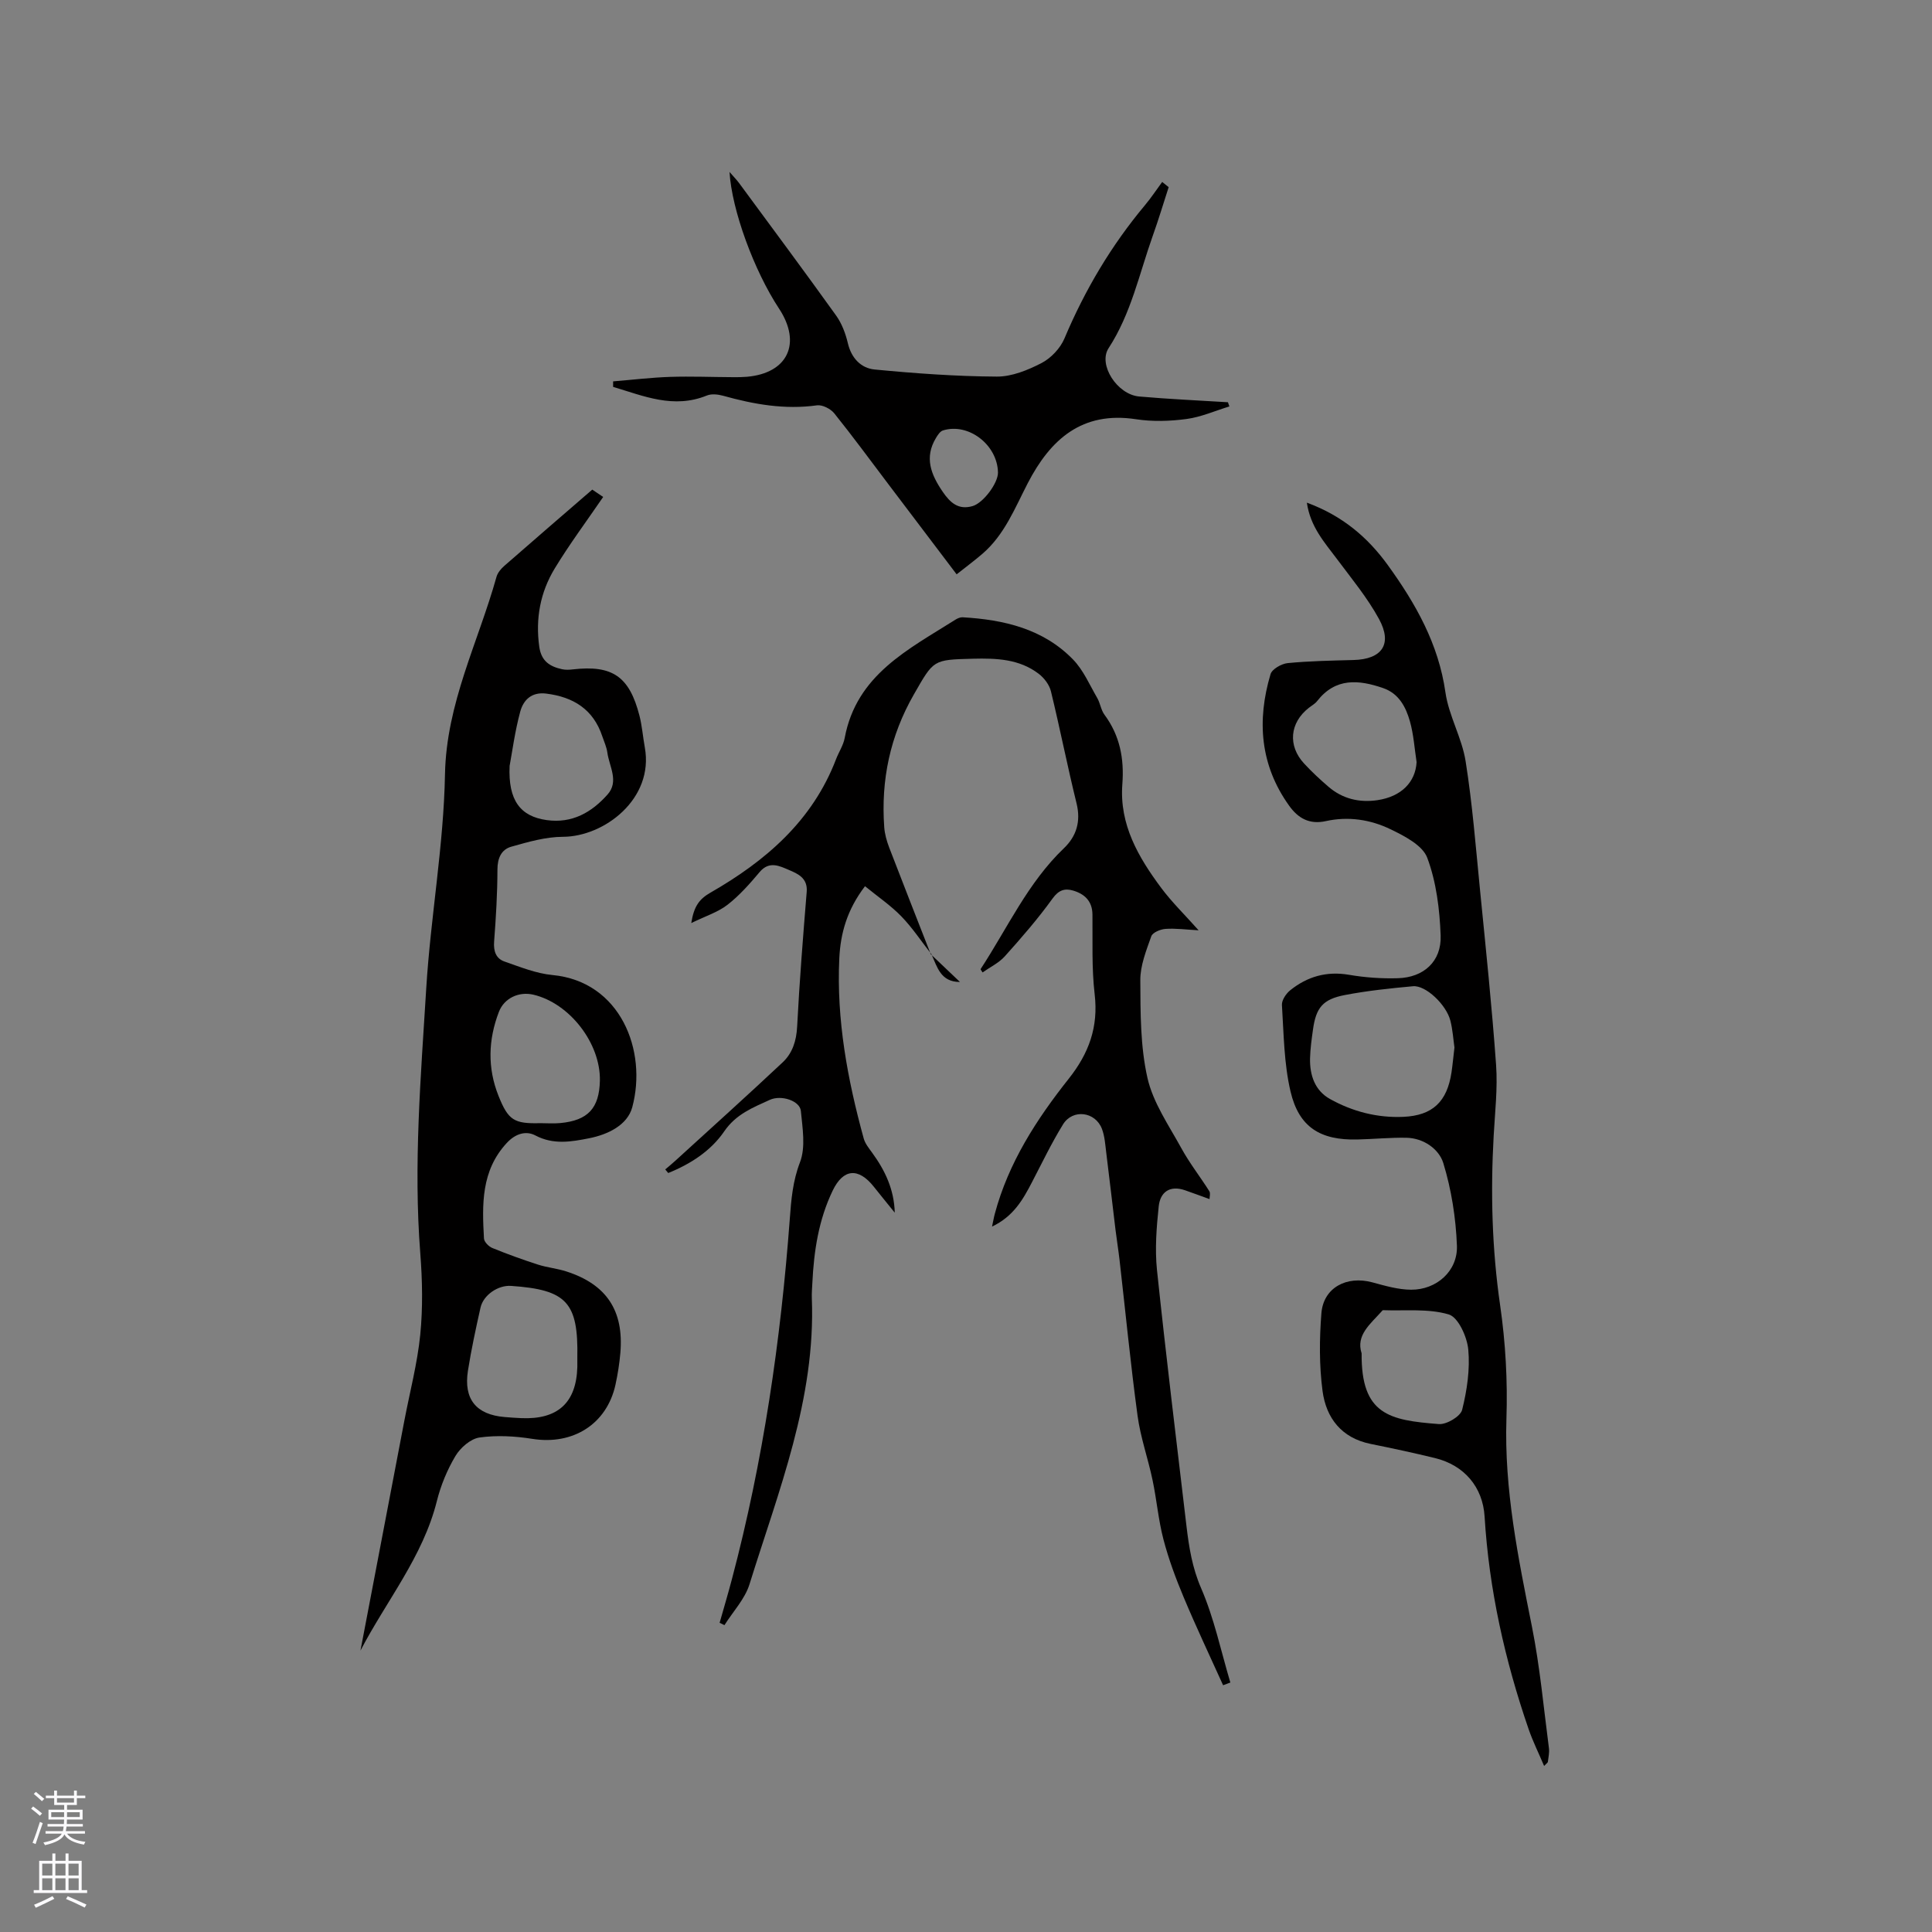 <svg enable-background="new 0 0 400 400" viewBox="0 0 400 400" xmlns="http://www.w3.org/2000/svg"><rect x="0" y="0" width="400" height="400" fill="#808080" stroke="none"/><g fill="#010000"><path d="m192.86 197.59c-2.06-2.63-3.91-5.45-6.22-7.84-2.21-2.28-4.89-4.1-7.55-6.27-3.76 4.93-5.07 9.8-5.32 14.91-.61 12.73 1.7 25.11 5.05 37.31.29 1.07 1.08 2.03 1.75 2.96 2.66 3.64 4.55 7.59 4.68 12.41-1.44-1.78-2.89-3.55-4.31-5.34-3.21-4.06-6.35-3.78-8.54.77-2.91 6.04-3.89 12.49-4.21 19.1-.05 1.06-.15 2.12-.11 3.18.82 20.85-6.89 39.86-12.9 59.21-.95 3.07-3.42 5.66-5.19 8.48-.33-.16-.66-.33-1-.49.86-3.03 1.76-6.05 2.56-9.09 6.47-24.45 10.1-49.37 11.97-74.56.29-3.96.61-7.8 2.11-11.7 1.2-3.12.52-7.08.18-10.62-.2-2.1-4.05-3.39-6.45-2.29-3.49 1.6-6.97 2.94-9.42 6.52-2.76 4.04-6.99 6.77-11.59 8.62-.21-.25-.41-.49-.62-.74.7-.6 1.42-1.18 2.09-1.8 7.42-6.77 14.89-13.49 22.21-20.36 2.04-1.91 2.86-4.46 3.01-7.42.48-9.31 1.22-18.62 1.98-27.91.23-2.85-1.86-3.74-3.67-4.51-1.89-.8-4.06-1.95-6.05.4-2.04 2.42-4.18 4.86-6.66 6.79-1.97 1.54-4.51 2.33-7.52 3.8.55-3.52 1.7-4.99 3.96-6.29 11.44-6.56 21.13-14.87 26.02-27.65.57-1.48 1.51-2.88 1.79-4.4 2.44-13.07 13.17-18.31 22.93-24.48.43-.27.99-.51 1.47-.49 8.55.5 16.67 2.37 22.87 8.74 2.14 2.2 3.43 5.25 5.01 7.97.63 1.09.77 2.49 1.51 3.48 3.19 4.31 4.09 9.1 3.69 14.36-.64 8.36 3.32 15.14 8.06 21.5 2.19 2.94 4.86 5.53 7.73 8.76-2.58-.14-4.74-.44-6.86-.29-1.05.07-2.66.74-2.94 1.53-1.04 2.94-2.29 6.05-2.27 9.09.03 6.77 0 13.71 1.48 20.24 1.16 5.12 4.42 9.81 7.02 14.55 1.69 3.09 3.9 5.9 5.79 8.9.27.43.04 1.17.04 1.63-1.72-.62-3.38-1.24-5.05-1.82-3.17-1.11-5.16.37-5.47 3.32-.46 4.36-.81 8.84-.36 13.18 1.86 17.7 4.02 35.37 6.11 53.05.52 4.37 1.19 8.58 3.02 12.81 2.7 6.22 4.11 13.01 6.06 19.55-.5.19-1 .37-1.5.56-2.74-6.06-5.59-12.07-8.16-18.21-1.64-3.9-3.12-7.9-4.19-11.98-1.06-4.04-1.4-8.26-2.27-12.35-.93-4.44-2.49-8.78-3.09-13.26-1.45-10.69-2.49-21.44-3.72-32.16-.24-2.1-.58-4.18-.84-6.28-.65-5.33-1.25-10.66-1.92-15.99-.21-1.67-.31-3.42-.9-4.97-1.37-3.57-6.04-4.17-8.05-.92-2.38 3.86-4.35 7.98-6.45 12.01-1.86 3.59-3.83 7.05-8.25 9.15.26-1.19.38-1.94.58-2.66 2.82-10.56 8.64-19.55 15.3-27.95 4.18-5.27 6.16-10.71 5.37-17.48-.64-5.45-.4-11.01-.46-16.52-.03-2.81-1.66-4.28-4.05-4.97-1.67-.48-2.94-.11-4.21 1.66-3.02 4.19-6.43 8.12-9.89 11.97-1.23 1.37-3.04 2.23-4.6 3.33-.24-.4-.45-.63-.4-.7 5.55-8.47 9.76-17.86 17.25-25.02 2.59-2.48 3.53-5.54 2.61-9.28-1.9-7.71-3.43-15.51-5.31-23.22-.33-1.35-1.41-2.76-2.54-3.62-4.02-3.06-8.73-3.23-13.61-3.11-8.3.22-8.09.19-12.22 7.39-4.92 8.58-6.84 17.71-6.14 27.47.1 1.44.52 2.91 1.04 4.27 2.84 7.4 5.75 14.76 8.63 22.14z"/><path d="m74.63 341.74c3.03-15.87 6.06-31.74 9.09-47.62 1.13-5.93 2.69-11.81 3.29-17.79.55-5.54.44-11.22.01-16.78-1.44-18.37.11-36.67 1.23-54.95.91-14.79 3.61-29.51 3.88-44.29.28-14.71 6.88-27.34 10.67-40.9.24-.84.93-1.66 1.62-2.26 5.98-5.24 12.01-10.42 18.2-15.78.85.57 1.69 1.13 2.26 1.52-3.44 5.03-6.98 9.78-10.04 14.82-2.98 4.92-4 10.36-3.19 16.19.42 3.01 2.21 4.11 4.74 4.66.7.15 1.47.12 2.2.03 8.19-.94 11.71 1.44 13.8 9.57.55 2.14.71 4.39 1.11 6.57 1.94 10.69-8.44 18.5-16.94 18.52-3.58.01-7.22 1.06-10.71 2.05-2.04.58-2.86 2.36-2.86 4.73-.01 4.98-.31 9.96-.69 14.93-.15 1.97.39 3.5 2.14 4.11 3.25 1.13 6.56 2.48 9.94 2.8 14.11 1.33 19.67 15.69 16.52 27.38-1 3.7-5.06 5.65-8.91 6.41-3.69.73-7.4 1.4-11.15-.58-1.93-1.02-4.12-.39-5.92 1.56-5.33 5.76-5.11 12.74-4.72 19.77.04.71.98 1.67 1.72 1.97 3.11 1.27 6.29 2.42 9.49 3.45 1.9.61 3.95.79 5.85 1.41 8.32 2.68 11.92 8.11 11.18 16.85-.19 2.21-.54 4.42-1.01 6.59-1.8 8.19-8.82 12.56-17.22 11.22-3.58-.57-7.36-.78-10.93-.28-1.84.26-3.96 2.11-4.98 3.82-1.71 2.86-3.04 6.09-3.85 9.33-2.88 11.53-10.46 20.66-15.82 30.97zm44.9-60.64c.22-11.46-2.2-14.08-13.73-14.87-2.67-.18-5.73 1.87-6.32 4.52-.97 4.33-1.91 8.67-2.6 13.05-.92 5.89 1.72 9.09 7.58 9.58 1.16.1 2.32.18 3.48.23 7.55.32 11.38-3.19 11.59-10.6.01-.64 0-1.28 0-1.91zm-7.68-48.56c1.38 0 2.76.11 4.13-.02 5.74-.53 8.09-3.07 8.22-8.76.17-7.74-6.25-16.04-13.76-17.82-3.01-.71-6.06.71-7.15 3.56-2.21 5.75-2.39 11.59-.09 17.36 2.03 5.1 3.24 5.82 8.65 5.68zm-6.34-73.97c-.33 7.2 2.27 10.46 7.67 11.22 5.29.74 9.32-1.6 12.61-5.3 2.42-2.72.34-5.81-.05-8.71-.16-1.14-.67-2.23-1.04-3.33-1.86-5.59-5.98-8.15-11.62-8.85-3.07-.38-4.74 1.37-5.38 3.77-1.1 4.07-1.65 8.29-2.19 11.2z"/><path d="m270.57 104.07c7.35 2.7 12.59 7.16 16.78 12.95 5.75 7.96 10.48 16.29 11.91 26.32.69 4.85 3.41 9.4 4.18 14.26 1.41 8.88 2.11 17.88 3 26.84 1.19 12.02 2.45 24.03 3.31 36.07.34 4.83-.23 9.74-.5 14.6-.66 11.77-.36 23.45 1.34 35.16 1.12 7.73 1.56 15.66 1.3 23.46-.48 14.69 2.45 28.84 5.29 43.09 1.65 8.28 2.41 16.73 3.51 25.12.12.92-.11 1.89-.22 2.84-.02.16-.26.29-.78.84-1.13-2.67-2.33-5.08-3.2-7.6-4.92-14.28-8.2-28.91-9.12-44.03-.37-6.1-4.2-10.63-10.26-12.11-4.42-1.08-8.87-2.03-13.32-2.93-6.04-1.22-9.22-5.36-9.97-10.95-.7-5.29-.66-10.77-.24-16.1.42-5.3 5.22-7.85 10.56-6.4 2.63.71 5.34 1.51 8.02 1.52 5.26.03 9.68-3.87 9.48-9.12-.22-5.75-1.14-11.61-2.82-17.1-.88-2.86-4.04-5.18-7.66-5.24-3.38-.06-6.77.28-10.16.36-7.63.18-12.07-2.53-13.81-9.94-1.36-5.79-1.4-11.91-1.78-17.9-.06-1 .85-2.36 1.72-3.06 3.54-2.84 7.53-3.99 12.16-3.2 3.32.57 6.75.81 10.12.71 5.35-.15 9.05-3.48 8.86-8.82-.2-5.43-.89-11.08-2.77-16.11-.97-2.6-4.74-4.53-7.65-5.93-4.13-2-8.75-2.69-13.34-1.67-3.43.76-5.77-.61-7.61-3.19-6.01-8.39-6.71-17.62-3.85-27.23.31-1.05 2.26-2.16 3.54-2.29 4.53-.44 9.09-.52 13.64-.64 5.89-.15 8.12-3.28 5.28-8.49-2.4-4.4-5.67-8.35-8.69-12.4-2.57-3.44-5.52-6.66-6.25-11.69zm30.56 112.81c-.23-1.61-.36-3.63-.84-5.55-.85-3.34-5.12-7.38-7.74-7.14-4.72.43-9.46.93-14.11 1.82-4.59.88-5.97 2.63-6.6 7.14-.28 1.99-.56 3.99-.61 5.99-.07 3.46.99 6.64 4.12 8.39 4.68 2.61 9.81 3.94 15.21 3.7 6.05-.27 9.05-3.14 9.96-9.22.23-1.57.37-3.15.61-5.13zm-7.84-59.09c-.43-2.82-.61-5.71-1.38-8.44-.84-2.97-2.29-5.77-5.55-6.89-5.06-1.75-9.87-2.18-13.66 2.69-.44.57-1.14.94-1.72 1.4-3.95 3.08-4.4 7.84-.98 11.53 1.58 1.71 3.3 3.31 5.06 4.82 2.91 2.5 6.38 3.31 10.1 2.77 4.98-.73 7.9-3.75 8.13-7.88zm-11.38 122.41c-.12 12.71 5.75 13.85 16 14.64 1.59.12 4.47-1.59 4.81-2.95 1.01-4.04 1.65-8.38 1.27-12.49-.25-2.63-2.08-6.68-4.04-7.26-4.26-1.26-9.05-.71-13.63-.88-.07 0-.16.13-.23.21-2.35 2.64-5.42 4.96-4.18 8.73z"/><path d="m241.96 38.75c-1.09 3.37-2.11 6.76-3.3 10.09-2.79 7.85-4.48 16.09-9.14 23.25-2.22 3.4 1.78 9.6 6.33 10 6.11.54 12.25.81 18.38 1.19.1.29.2.58.3.87-2.96.9-5.86 2.2-8.88 2.6-3.43.46-7.03.57-10.43.05-11.22-1.72-17.74 4.17-22.44 13.25-2.67 5.16-4.8 10.66-9.36 14.59-1.66 1.43-3.43 2.74-5.36 4.27-4.83-6.39-9.49-12.54-14.15-18.69-3.71-4.9-7.34-9.86-11.19-14.65-.76-.94-2.46-1.8-3.57-1.65-6.67.93-13.05-.2-19.42-1.98-1.06-.29-2.4-.45-3.36-.06-6.92 2.82-13.11.1-19.43-1.78 0-.38 0-.76 0-1.14 3.93-.32 7.86-.8 11.8-.93 4.34-.14 8.69.04 13.03.06.95.01 1.91 0 2.86-.08 8.48-.74 11.39-6.94 6.66-14.12-5.16-7.83-9.79-20.4-10.25-28.29.85.99 1.47 1.61 1.98 2.3 6.72 9.13 13.49 18.22 20.09 27.43 1.18 1.65 1.96 3.73 2.43 5.73.73 3.11 2.74 5.17 5.53 5.44 8.41.81 16.86 1.42 25.3 1.47 3.11.02 6.44-1.34 9.28-2.81 1.96-1.02 3.87-3.05 4.73-5.08 4.23-10.04 9.7-19.27 16.69-27.62 1.27-1.52 2.37-3.19 3.55-4.79.45.36.9.72 1.34 1.08zm-35.34 59.07c-.11-5.73-6.11-10.35-11.4-8.7-.58.18-1.07.94-1.43 1.54-2.46 4.06-1.05 7.58 1.37 11.13 1.58 2.31 3.27 3.84 6.21 2.99 2.22-.65 5.29-4.78 5.25-6.96z"/><path d="m192.8 197.65c1.98 1.89 3.97 3.77 5.95 5.66-4.01 0-4.7-3.09-5.89-5.72 0 0-.06.06-.06.06z"/></g><path d="m6.44 374.46.42-.45c.65.47 1.27.95 1.85 1.44l-.45.49c-.65-.56-1.25-1.06-1.82-1.48m.93 7.33-.63-.26c.55-1.36 1.05-2.8 1.52-4.33.19.1.38.19.59.27-.46 1.29-.95 2.73-1.48 4.32m-.38-10.38.44-.42c.43.34 1.01.82 1.74 1.44l-.49.49c-.53-.51-1.09-1.01-1.69-1.51m2.5.35h1.72v-1.04h.59v1.04h3.52v-1.04h.59v1.04h1.75v.53h-1.75v1.42h-2.03v.97h3.22v2.03h-3.24c0 .35-.01.66-.03.93h3.32v.53h-3.37c-.03.27-.08.58-.15.94h3.96v.53h-3.71c.67.92 1.93 1.48 3.79 1.68-.13.24-.23.44-.29.59-2.13-.38-3.48-1.08-4.04-2.12-.43.97-1.77 1.72-4.03 2.23-.09-.19-.2-.37-.33-.55 2.1-.42 3.37-1.03 3.81-1.83h-3.36v-.53h3.58c.08-.29.13-.61.16-.94h-3.33v-.53h3.39c.02-.27.04-.58.04-.93h-3.23v-2.03h3.25v-.97h-2.07v-1.42h-1.73zm1.12 3.44v1h2.65c.01-.3.02-.44.01-.4v-.25-.35zm1.19-2h3.52v-.91h-3.52zm4.71 2h-2.63v.59c0 .15-.01.28-.01.4h2.64z" fill="#fbfafc"/><path d="m13.56 383.74h.63v1.52h2.72v6.07h1.13v.6h-11.06v-.6h1.13v-6.07h2.73v-1.52h.63v1.52h2.1v-1.52zm-2.69 8.83.38.56c-1.24.63-2.53 1.25-3.85 1.85-.1-.21-.21-.42-.34-.63 1.36-.55 2.63-1.15 3.81-1.78m-2.13-4.27h2.1v-2.45h-2.1zm0 3.04h2.1v-2.46h-2.1zm2.72-3.04h2.1v-2.45h-2.1zm0 3.04h2.1v-2.46h-2.1zm6.07 3.6c-1.41-.71-2.7-1.3-3.86-1.78l.35-.56c1.45.62 2.75 1.19 3.88 1.72zm-1.25-9.09h-2.1v2.45h2.1zm-2.09 5.49h2.1v-2.46h-2.1z" fill="#fbfafc"/></svg>